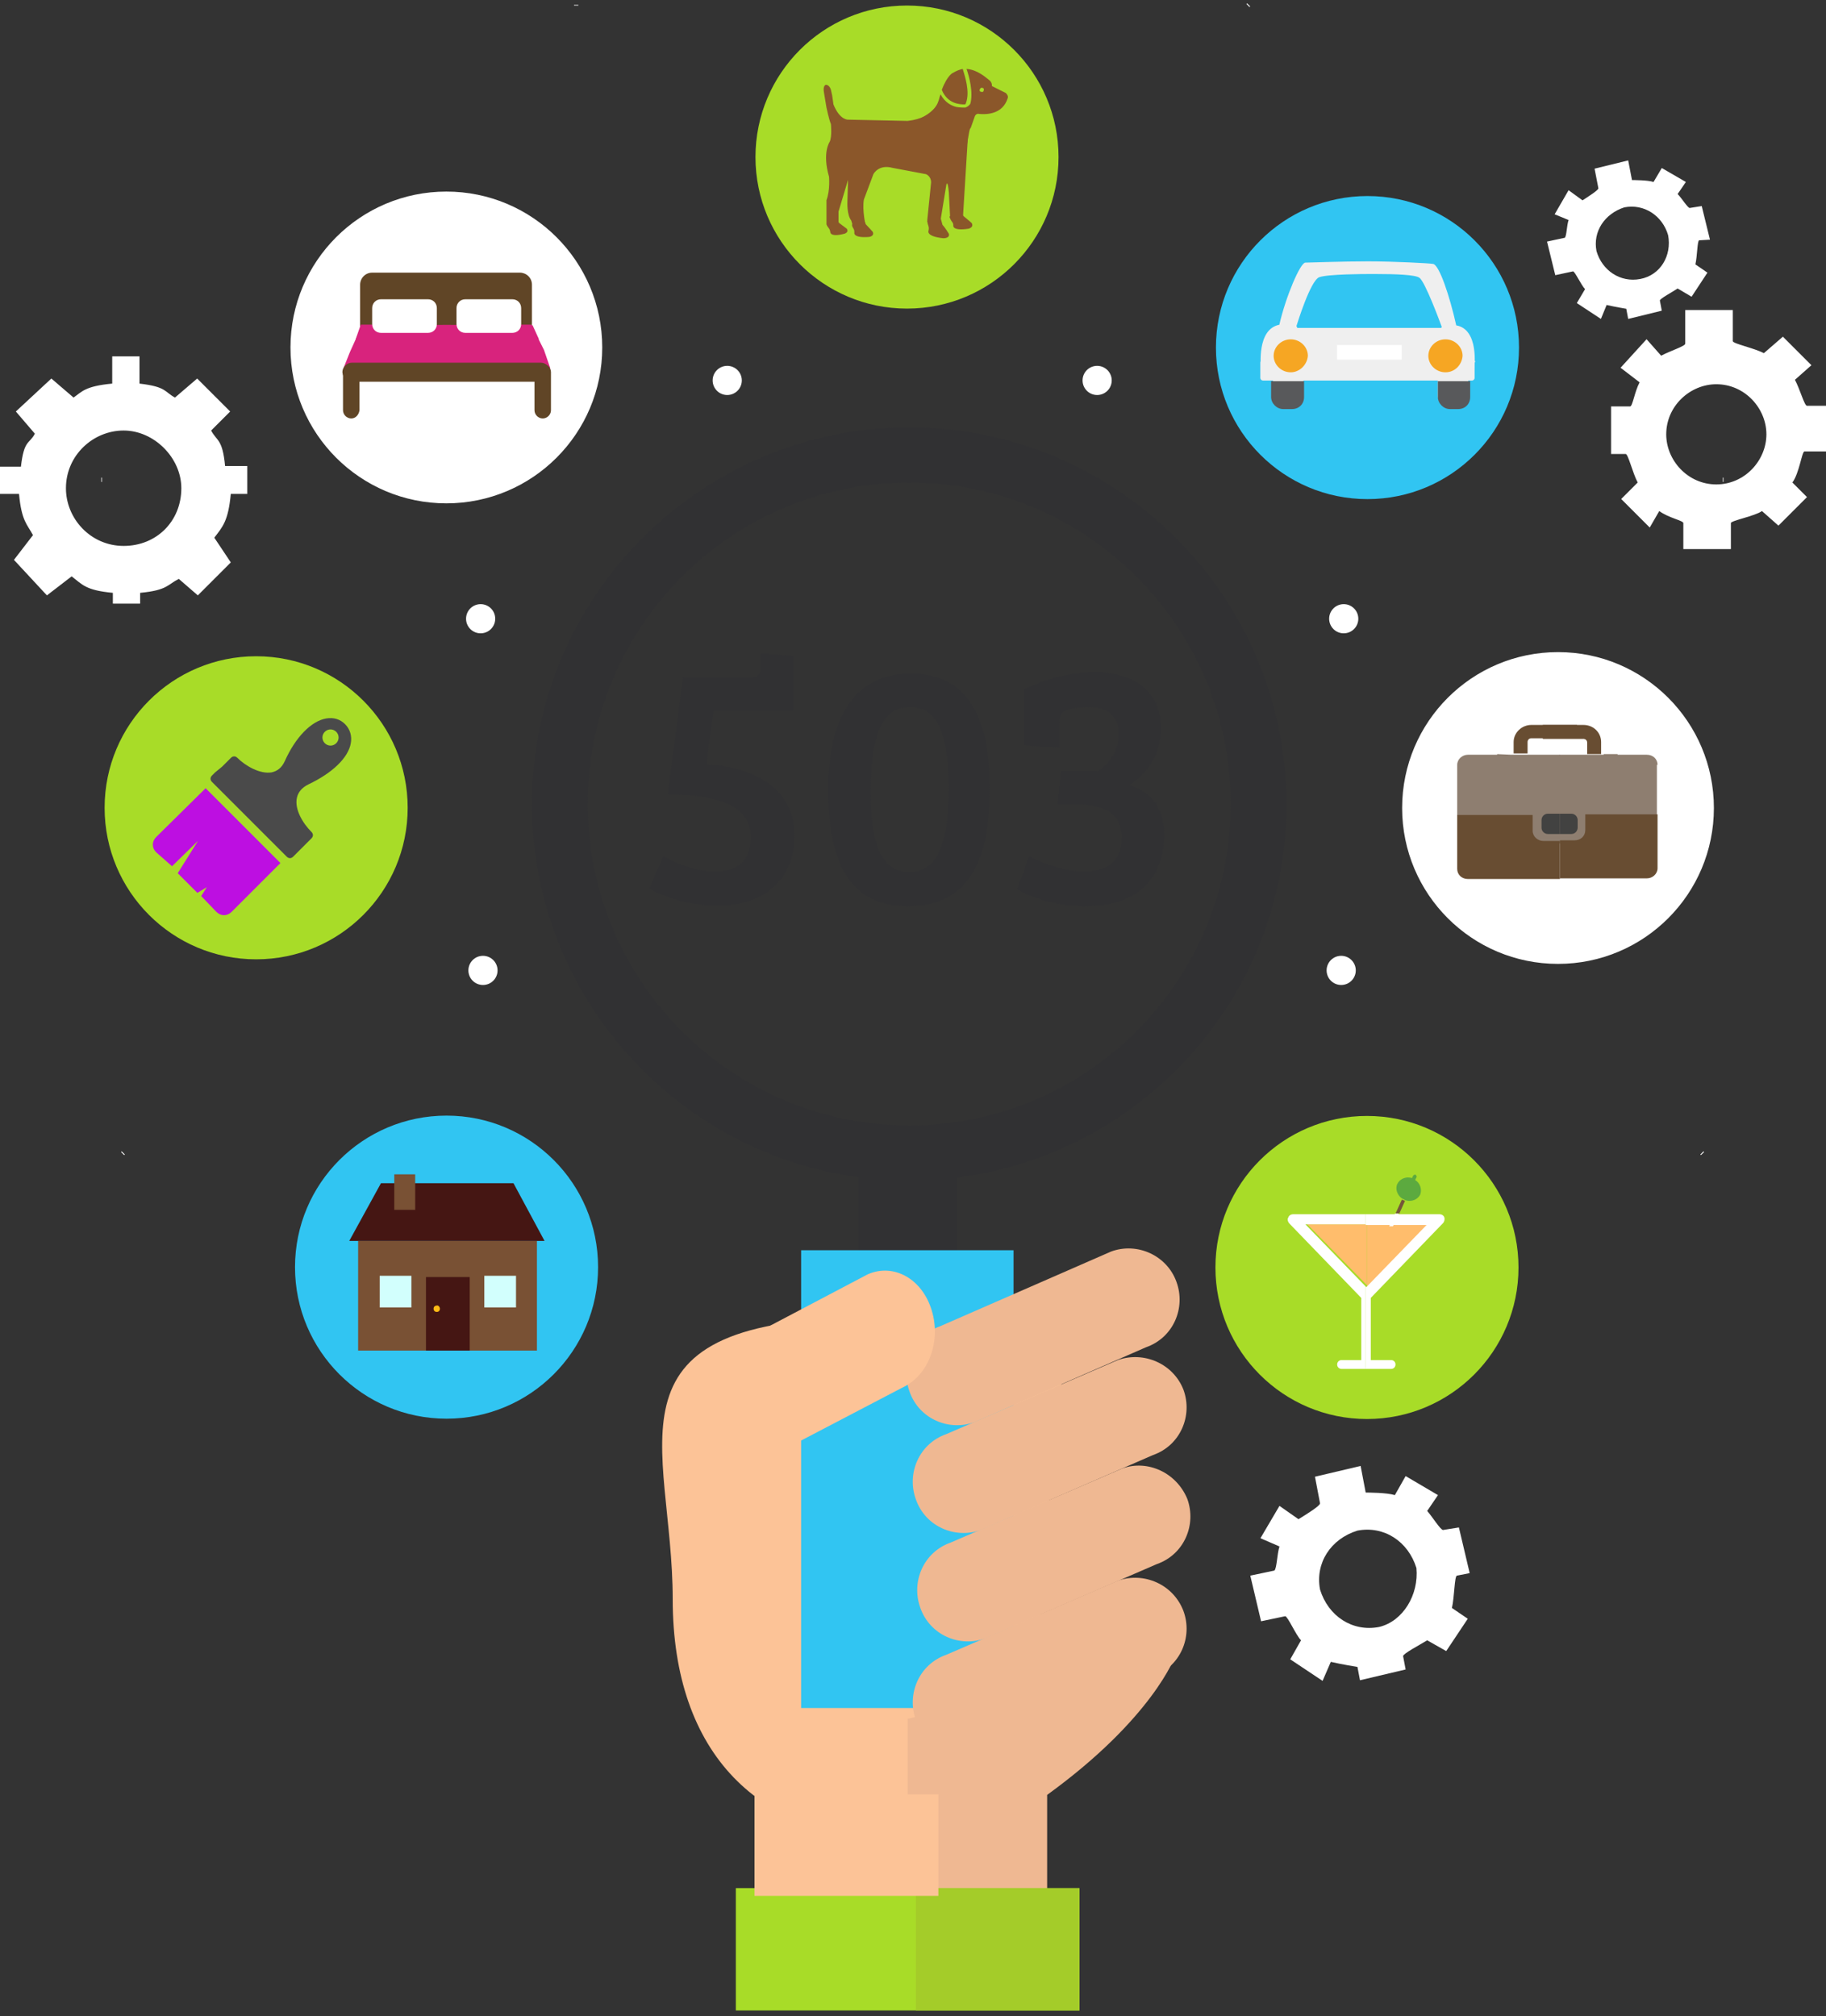<?xml version="1.0" encoding="utf-8"?>
<!-- Generator: Adobe Illustrator 21.0.0, SVG Export Plug-In . SVG Version: 6.00 Build 0)  -->
<svg version="1.1" id="Layer_1" xmlns="http://www.w3.org/2000/svg" xmlns:xlink="http://www.w3.org/1999/xlink" x="0px" y="0px"
	 width="288px" height="318px" viewBox="0 0 288 318" style="enable-background:new 0 0 288 318;" xml:space="preserve">
<rect x="0" y="0" width="288" height="318" fill="#333333" stroke="none"/>
<style type="text/css">
	.st0{fill:#313133;}
	.st1{fill:#FCC397;}
	.st2{fill:#EFB892;}
	.st3{fill:#31C5F2;}
	.st4{fill:#A8DC28;}
	.st5{fill:#A4CC29;}
	.st6{fill:#EFEFEF;}
	.st7{fill:#58595B;}
	.st8{fill:#F6A623;}
	.st9{fill:#FFFFFF;}
	.st10{fill:#FFFFFF;stroke:#FFFFFF;stroke-width:1.372;}
	.st11{fill:#8E7E70;}
	.st12{fill:#684D32;}
	.st13{fill:#424241;}
	.st14{fill:#8B572A;}
	.st15{fill:none;stroke:#FFFFFF;stroke-width:0.686;}
	.st16{fill:#795134;}
	.st17{fill:#451613;}
	.st18{fill:#FDBB16;}
	.st19{fill:#D2FFFD;}
	.st20{fill:#604526;}
	.st21{fill:#D8237D;}
	.st22{fill:#755739;}
	.st23{fill:#FFBD6C;}
	.st24{fill:#5CAA3F;}
	.st25{fill:#BD0FE1;}
	.st26{fill:#4A4A4A;}
</style>
<title>search-02 copy</title>
<desc>Created with Sketch.</desc>
<g id="Page-1">
	<g id="_x35_03-FAD-merge-message_x5F_desktop1" transform="translate(-576, -231)">
		<g id="Group-2" transform="translate(260, 227)">
			<g id="search-02-copy" transform="translate(316, 0)">
				<rect id="Rectangle-path" x="135.4" y="185.7" class="st0" width="15.5" height="16.8"/>
				<path id="Oval-284" class="st1" d="M141.3,294c21.4,0,22.9-16.6,22.9-41.1s17.7-41.1-26.5-41.1s-31.6,19.9-31.6,44.4
					S119.9,294,141.3,294z"/>
				<g id="Group" transform="translate(104.757, 200.88)">
					<path id="Shape_1_" class="st2" d="M80.6,64.3c0,0-3.5,9.8-20.2,21.9v16H38.4v-28L80.6,64.3L80.6,64.3z"/>
					<rect id="Rectangle-path_1_" x="21.6" y="0.3" class="st3" width="33.5" height="72.2"/>
					<rect id="Rectangle-path_2_" x="11.3" y="100.9" class="st4" width="54.2" height="19.3"/>
					<path id="Shape_2_" class="st2" d="M80.8,5.3c1.5,4.1-0.5,8.8-4.8,10.3L49,27.4c-4.1,1.5-8.8-0.5-10.3-4.8l0,0
						c-1.5-4.1,0.5-8.8,4.8-10.3L70.5,0.5C74.6-1,79.3,1.1,80.8,5.3L80.8,5.3L80.8,5.3z"/>
					<path id="Shape-Copy" class="st1" d="M42.2,9.8c1.5,4.9-0.5,10.3-4.7,12.2L11.1,35.8c-4,1.8-8.6-0.6-10.1-5.6l0,0
						C-0.5,25.3,1.6,19.8,5.7,18L32.1,4.1C36.2,2.3,40.7,4.8,42.2,9.8L42.2,9.8L42.2,9.8z"/>
					<path id="Shape_3_" class="st2" d="M81.9,22.3c1.5,4.1-0.5,8.8-4.8,10.3L50,44.4c-4.1,1.5-8.8-0.5-10.3-4.8l0,0
						c-1.5-4.1,0.5-8.8,4.8-10.3l27.1-11.7C75.7,16.2,80.3,18.2,81.9,22.3L81.9,22.3L81.9,22.3z"/>
					<rect id="Rectangle-path_3_" x="39.7" y="100.9" class="st5" width="25.8" height="19.3"/>
					<path id="Shape_4_" class="st2" d="M82.5,39.5c1.5,4.1-0.5,8.8-4.8,10.3L50.7,61.5c-4.1,1.5-8.8-0.5-10.3-4.8l0,0
						c-1.5-4.1,0.5-8.8,4.8-10.3l27.1-11.7C76.3,33.3,80.8,35.4,82.5,39.5L82.5,39.5L82.5,39.5z"/>
					<path id="Shape_5_" class="st2" d="M81.9,57.2c1.5,4.1-0.5,8.8-4.8,10.3L50,79.2c-4.1,1.5-8.8-0.5-10.3-4.8l0,0
						c-1.5-4.1,0.5-8.8,4.8-10.3l27.1-11.7C75.7,51,80.3,53,81.9,57.2L81.9,57.2L81.9,57.2z"/>
				</g>
				<g id="Group_1_" transform="translate(191.78, 34.818)">
					<ellipse id="Oval" class="st3" cx="23.9" cy="24" rx="23.9" ry="23.9"/>
					<g id="Imported-Layers" transform="translate(7, 10)">
						<path id="Fill-1" class="st6" d="M33.6,16H0.4C0.2,16,0,16.1,0,16.4v2.4c0,0.2,0.2,0.4,0.4,0.4H2v2.4c0,1,0.8,1.8,1.8,1.8H5
							c1,0,1.8-0.8,1.8-1.8v-2.4h21.2v2.4c0,1,0.8,1.8,1.8,1.8h1.2c1,0,1.8-0.8,1.8-1.8v-2.4h0.6c0.2,0,0.4-0.2,0.4-0.4v-2.4
							C34,16.1,33.8,16,33.6,16"/>
						<path id="Fill-2" class="st7" d="M28,19.3v2.5c0,1,0.9,1.9,1.9,1.9h1.3c1.1,0,1.9-0.8,1.9-1.9v-2.5"/>
						<path id="Fill-3" class="st7" d="M1.7,19.3v2.5c0,1,0.9,1.9,1.9,1.9H5c1.1,0,1.9-0.8,1.9-1.9v-2.5"/>
						<path id="Fill-4" class="st6" d="M30.9,10.5c-1-4.5-2.7-9.7-3.7-9.7C26.7,0.7,21,0.4,17,0.4c-4,0-9.4,0.2-9.9,0.2
							c-0.8,0-3.1,5.4-4.1,9.8c-3.6,0.7-2.9,6.6-2.9,6.9c0,0.2,0.2,0.3,0.4,0.3h0l16.4,0l16.4,0h0c0.2,0,0.4-0.1,0.4-0.3
							C33.8,17.1,34.5,11.1,30.9,10.5"/>
						<path id="Fill-5" class="st8" d="M4.8,17.9c-1.5,0-2.7-1.2-2.7-2.6c0-1.4,1.2-2.6,2.7-2.6c1.5,0,2.7,1.2,2.7,2.6
							C7.4,16.7,6.2,17.9,4.8,17.9"/>
						<path id="Fill-6" class="st8" d="M29.2,17.9c-1.5,0-2.7-1.2-2.7-2.6c0-1.4,1.2-2.6,2.7-2.6c1.5,0,2.7,1.2,2.7,2.6
							C31.8,16.7,30.7,17.9,29.2,17.9"/>
						<path id="Fill-7" class="st3" d="M5.8,10.7c0,0-0.1,0-0.1,0c0,0,0-0.1,0-0.1c0.1-0.3,2.2-7.2,3.6-7.7c1.4-0.5,7.4-0.5,7.6-0.5
							c0,0,0.6,0,1.5,0c2.8,0,6.1,0.1,6.7,0.6c0.9,0.6,3.4,7.4,3.5,7.7c0,0,0,0.1,0,0.1c0,0-0.1,0.1-0.1,0.1H5.8"/>
						<polygon id="Fill-8" class="st9" points="12.1,13.6 22.3,13.6 22.3,15.9 12.1,15.9 						"/>
					</g>
				</g>
				<path id="Shape_6_" class="st0" d="M143.4,190.2c-32.8,0-59.5-26.7-59.5-59.4s26.7-59.4,59.5-59.4s59.5,26.7,59.5,59.4
					C203,163.5,176.3,190.2,143.4,190.2L143.4,190.2z M143.4,80.1c-28,0-50.7,22.7-50.7,50.7s22.7,50.7,50.7,50.7
					s50.7-22.7,50.7-50.7S171.4,80.1,143.4,80.1L143.4,80.1z"/>
				<ellipse id="Oval_1_" class="st4" cx="215.6" cy="203.9" rx="23.9" ry="23.9"/>
				<g id="Group_2_" transform="translate(221.832, 107.033)">
					<ellipse id="Oval_2_" class="st10" cx="23.9" cy="24.4" rx="23.9" ry="23.9"/>
					<g id="Imported-Layers_1_" transform="translate(8, 11)">
						<polygon id="Fill-1_1_" class="st11" points="11,13.6 21.4,13.6 21.4,19 11,19 						"/>
						<path id="Fill-2_1_" class="st11" d="M8.5,5L8.5,5L6.3,4.9V5H1.7C0.8,5,0,5.7,0,6.6v8h16.2V5H8.5"/>
						<path id="Fill-3_1_" class="st11" d="M31.6,6.6c0-0.9-0.7-1.6-1.7-1.6h-4.6V4.9h-2.2V5h-7v9.6h15.4V6.6"/>
						<path id="Fill-4_1_" class="st12" d="M11.7,0.3c-1.5,0-2.8,1.2-2.8,2.7v1.8h2.2V3c0-0.3,0.2-0.6,0.6-0.6h7.2V0.3H11.7"/>
						<path id="Fill-5_1_" class="st12" d="M19.9,0.3h-6.4v2.2h6.4c0.3,0,0.6,0.2,0.6,0.6v1.8h2.2V3C22.7,1.5,21.5,0.3,19.9,0.3"/>
						<path id="Fill-6_1_" class="st12" d="M13.6,18.6c-0.9,0-1.7-0.7-1.7-1.6v-2.5H0V23c0,0.9,0.7,1.6,1.7,1.6h14.5v-6H13.6"/>
						<path id="Fill-7_1_" class="st12" d="M20.2,14.4v2.5c0,0.9-0.7,1.6-1.7,1.6h-2.3v6h13.7c0.9,0,1.7-0.7,1.7-1.6v-8.5H20.2"/>
						<path id="Fill-8_1_" class="st13" d="M14.3,14.3c-0.6,0-1,0.5-1,1v1.2c0,0.6,0.5,1,1,1h1.9v-3.2H14.3"/>
						<path id="Fill-9" class="st13" d="M18,14.3h-1.8v3.2H18c0.6,0,1-0.5,1-1v-1.2C19,14.8,18.6,14.3,18,14.3"/>
					</g>
				</g>
				<ellipse id="Oval_3_" class="st10" cx="70.4" cy="58.8" rx="23.9" ry="23.9"/>
				<ellipse id="Oval_4_" class="st4" cx="40.4" cy="131.4" rx="23.9" ry="23.9"/>
				<g id="Group_3_" transform="translate(46.43, 179.248)">
					<ellipse id="Oval_5_" class="st3" cx="24" cy="24.6" rx="23.9" ry="23.9"/>
				</g>
				<g id="Group_5_" transform="translate(118.654, 4.771)">
					<ellipse id="Oval_6_" class="st4" cx="24.4" cy="24" rx="23.9" ry="23.9"/>
					<g id="dog" transform="translate(11, 10)">
						<g id="Group_4_">
							<g id="Shape_7_">
								<g transform="translate(14.488, 0)">
									<path class="st14" d="M6.2,0.7c0,0-0.9,0.3-1.8,2.7c0.9,2.2,2.8,2.3,3.6,2.3c0.1,0,0.2-0.1,0.2-0.2C8.9,3.7,8,1.1,7.7,0.1
										C7.2,0.2,6.7,0.4,6.2,0.7L6.2,0.7z"/>
									<path class="st14" d="M2.2,12.9C2.5,12.1,7.9,13,8,13.2c0.3,0.1,0.7-3.8,0.9-3.7l0.1-0.2l0.6-1.7c0.1-0.3,0.4-0.5,0.7-0.4
										c1.1,0.1,3.7,0.1,4.5-2.5c0.1-0.3-0.1-0.6-0.3-0.8l-2.2-1.1c0,0,0.1-0.6-0.5-1c-0.4-0.3-1.8-1.6-3.5-1.7
										c0.4,1.1,1.1,3.7,0.6,5.5C8.7,5.9,8.4,6.1,8.1,6.2c-0.3,0-0.8,0-1.4-0.1c-0.8-0.2-1.8-0.7-2.5-2C4.1,4.4,4,4.7,3.9,5.1
										C3.4,7,0.6,8.1,0.6,8.1L0.1,8.7C-0.1,7.4,2.3,13,2.2,12.9L2.2,12.9z M10.8,3.1c0.2,0,0.3,0.2,0.2,0.4
										c0,0.2-0.2,0.3-0.4,0.2c-0.2,0-0.3-0.2-0.2-0.4C10.5,3.1,10.7,3,10.8,3.1L10.8,3.1z"/>
								</g>
								<path class="st14" d="M18.4,5.1c0,0-0.5,2.7-4.9,3.2L4.1,8.1c0,0-1.3,0.1-2.3-2.4L1.6,4.3L1.4,3.4c0,0-0.2-0.8-0.8-0.8
									c0,0-0.5,0.1-0.3,1.2l0.4,2.4c0,0,0.4,1.9,0.7,2.6c0,0,0.2,2-0.2,2.8c0,0-1.2,1.7-0.1,5.5c0,0,0.2,2.1-0.4,3.7l0,3.8
									l1.9-0.1v-1.9l1.5-5L4,21.1c0,0-0.1,2,0.6,2.9l0.3,1l2-0.1c0,0-0.6-2.5-0.3-4.2l1.5-4c0,0,0.8-1.6,3-1l5.3,1
									c0,0,0.8,0.3,0.8,1.3l-0.6,5.9c0,0-0.1,1.1,1.3,2.1l0.8-2.1l0.9-5.5c0,0,0.2-1,0.4,1.2l0.2,3.9l2,0.4l0.8-13L18.4,5.1
									L18.4,5.1z"/>
							</g>
							<path id="Shape_8_" class="st14" d="M0.7,24.6c0,0,0,0.1,0.2,0.4c0.2,0.3,0.3,0.3,0.4,0.8c0,0-0.1,0.9,2.2,0.3c0,0,0,0,0,0
								c0,0,0.8-0.2,0.4-0.8c0,0-0.8-0.6-1.2-0.9l-0.5-0.8L0.7,24.6L0.7,24.6z"/>
							<path id="Shape_9_" class="st14" d="M20.1,23.4c0,0,0,0.1,0.2,0.5s0.4,0.4,0.4,0.9c0,0-0.2,0.9,2.4,0.5h0
								c0,0,0.9-0.2,0.5-0.9c0,0-0.8-0.7-1.3-1.1l-0.6-0.9L20.1,23.4L20.1,23.4z"/>
							<path id="Shape_10_" class="st14" d="M16.6,24.1c0,0,0,0.1,0.1,0.5c0.1,0.4,0.2,0.5,0.1,1c0,0-0.5,0.9,2.3,1.2h0.1
								c0,0,1,0,0.8-0.7c0,0-0.6-1-1-1.4l-0.3-1.1L16.6,24.1L16.6,24.1z"/>
							<path id="Shape_11_" class="st14" d="M4.9,24.4c0,0-0.3,0.2-0.1,0.6c0.2,0.4,0.3,0.4,0.3,0.9c0,0-0.3,0.9,2.3,0.7h0
								c0,0,0.9-0.1,0.6-0.8c0,0-0.7-0.8-1.1-1.2l-0.4-1L4.9,24.4L4.9,24.4z"/>
						</g>
					</g>
				</g>
				<g id="Group_6_" transform="translate(11.607, 0)">
					<g transform="translate(3.869, 154.746)">
						<g id="Shape_12_" transform="translate(3.869, 1.29)">
							<path class="st15" d="M0,29.9l0.1-0.1"/>
							<path class="st15" d="M58,0.3h0.3"/>
						</g>
						<ellipse id="Oval_7_" class="st9" cx="60.7" cy="2.3" rx="2.3" ry="2.3"/>
					</g>
					<g transform="translate(0, 76.083)">
						<g id="Shape_14_" transform="translate(3.869, 2.579)">
							<path class="st15" d="M0.5,1h0.1"/>
							<path class="st15" d="M61.8,23.3H62"/>
						</g>
						<ellipse id="Oval_8_" class="st9" cx="64.2" cy="25.5" rx="2.3" ry="2.3"/>
					</g>
					<g transform="translate(76.093, 0)">
						<g id="Shape_16_" transform="translate(2.579, 3.869)">
							<path class="st15" d="M0.6,0.9V1"/>
							<path class="st15" d="M25,61.4l0.1,0.1"/>
						</g>
						<ellipse id="Oval_9_" class="st9" cx="27" cy="64" rx="2.3" ry="2.3"/>
					</g>
				</g>
				<g id="Group_7_" transform="translate(170.243, 0)">
					<g transform="translate(38.692, 154.746)">
						<g id="Shape_18_" transform="translate(1.29, 1.29)">
							<path class="st15" d="M58.3,29.9l-0.1-0.1"/>
							<path class="st15" d="M0.1,0.3H0"/>
						</g>
						<ellipse id="Oval_10_" class="st9" cx="2.6" cy="2.3" rx="2.3" ry="2.3"/>
					</g>
					<g transform="translate(38.692, 76.083)">
						<g id="Shape_20_" transform="translate(1.29, 2.579)">
							<path class="st15" d="M61.6,1h-0.1"/>
							<path class="st15" d="M0.4,23.3H0.1"/>
						</g>
						<ellipse id="Oval_11_" class="st9" cx="3" cy="25.5" rx="2.3" ry="2.3"/>
					</g>
					<g>
						<g id="Shape_22_" transform="translate(1.29, 3.869)">
							<path class="st15" d="M25.4,0.9L25.3,1"/>
							<path class="st15" d="M0.9,61.4v0.1"/>
						</g>
						<ellipse id="Oval_12_" class="st9" cx="2.8" cy="64" rx="2.3" ry="2.3"/>
					</g>
				</g>
				<g id="Imported-Layers_2_" transform="translate(54.986, 189.209)">
					<polygon id="Fill-1_2_" class="st16" points="1.5,10.5 29.7,10.5 29.7,27.8 1.5,27.8 					"/>
					<polyline id="Fill-2_2_" class="st17" points="26,1.4 5.1,1.4 0.1,10.5 30.9,10.5 26,1.4 					"/>
					<polygon id="Fill-3_2_" class="st16" points="7.2,0 10.5,0 10.5,5.6 7.2,5.6 					"/>
					<polygon id="Fill-4_2_" class="st17" points="12.2,16.2 19.1,16.2 19.1,27.8 12.2,27.8 					"/>
					<path id="Fill-5_2_" class="st18" d="M14.4,21.2c0,0.3-0.2,0.5-0.5,0.5c-0.3,0-0.5-0.2-0.5-0.5c0-0.3,0.2-0.5,0.5-0.5
						C14.1,20.6,14.4,20.9,14.4,21.2"/>
					<polygon id="Fill-6_2_" class="st19" points="4.9,16 9.9,16 9.9,21 4.9,21 					"/>
					<polygon id="Fill-7_2_" class="st19" points="21.4,16 26.4,16 26.4,21 21.4,21 					"/>
				</g>
				<path id="Shape_24_" class="st9" d="M288,75.5v-7.5h-3c-0.4,0-1.1-2.6-1.9-4.1l2.6-2.3l-4.5-4.5l-3,2.6
					c-1.5-0.8-4.9-1.5-4.9-1.9v-4.9h-7.5v5.3c0,0.4-2.3,1.1-3.8,1.9l-2.3-2.6l-4.1,4.5l3,2.3c-0.8,1.5-1.1,3.8-1.5,3.8h-3v7.5h2.3
					c0.4,0,1.1,3,1.9,4.5l-2.6,2.6l4.5,4.5l1.5-2.6c1.5,1.1,3.8,1.5,3.8,1.9v4.1h7.5v-4.1c0-0.4,3.8-1.1,4.9-1.9l2.6,2.3l4.5-4.5
					l-2.3-2.3c1.1-1.5,1.5-4.9,1.9-4.9h3.4V75.5z M270.7,80.4c-4.5,0-7.9-3.8-7.9-7.9c0-4.5,3.8-7.9,7.9-7.9c4.5,0,7.9,3.8,7.9,7.9
					S275.2,80.4,270.7,80.4L270.7,80.4z"/>
				<path id="Shape_25_" class="st9" d="M39,81.8v-4.3h-3.5c-0.4-4.3-1.3-3.9-2.2-5.6l3-3l-5.2-5.2l-3.5,3c-1.7-0.9-1.3-1.7-5.6-2.2
					v-4.3h-4.3v4.3c-4.3,0.4-4.8,1.3-6.1,2.2l-3.5-3l-5.6,5.2l3,3.5c-0.9,1.7-1.7,0.9-2.2,5.2H0v4.3h3c0.4,4.3,1.3,4.8,2.2,6.5
					l-3,3.9l5.2,5.6l3.9-3c1.7,1.3,2.2,2.2,6.5,2.6v1.7h4.3v-1.7c4.3-0.4,4.3-1.3,6.1-2.2l3,2.6l5.2-5.2l-2.6-3.9
					c1.3-1.7,2.2-2.6,2.6-6.9H39L39,81.8z M19.5,90.1c-5.2,0-9.1-4.3-9.1-9.1c0-5.2,4.3-9.1,9.1-9.1s9.1,4.3,9.1,9.1
					C28.6,86.2,24.7,90.1,19.5,90.1L19.5,90.1z"/>
				<path id="Shape_26_" class="st9" d="M269.7,41.8l-1.3-5.3l-1.9,0.3c-0.3,0-1.3-1.6-1.9-2.2l1.3-1.9l-3.8-2.2l-1.3,2.2
					c-0.9-0.3-3.1-0.3-3.4-0.3l-0.6-3.1l-5.3,1.3l0.6,3.1c0,0.3-1.6,1.3-2.5,1.9l-2.2-1.6l-2.2,3.8l2.2,0.9
					c-0.3,0.9-0.3,2.5-0.6,2.8l-2.8,0.6l1.3,5.3l2.8-0.6c0.3,0,1.3,2.2,1.9,2.8l-1.3,2.2l3.8,2.5l0.9-2.2c1.3,0.3,3.1,0.6,3.1,0.6
					l0.3,1.6l5.3-1.3l-0.3-1.6c0-0.3,1.9-1.3,2.8-1.9l2.2,1.3l2.5-3.8l-1.9-1.3c0.3-1.3,0.3-3.8,0.6-3.8L269.7,41.8L269.7,41.8z
					 M258.7,48c-3.1,0.6-6-1.3-6.9-4.4c-0.6-3.1,1.3-5.9,4.4-6.9c3.1-0.6,6,1.3,6.9,4.4C263.7,44.3,261.9,47.4,258.7,48L258.7,48z"
					/>
				<path id="Shape_27_" class="st9" d="M231.8,252.1l-1.7-7.2l-2.5,0.4c-0.4,0-1.7-2.1-2.5-3l1.7-2.5l-5.1-3l-1.7,3
					c-1.3-0.4-4.2-0.4-4.6-0.4l-0.8-4.2l-7.2,1.7l0.8,4.2c0,0.4-2.1,1.7-3.4,2.5l-3-2.1l-3,5.1l3,1.3c-0.4,1.3-0.4,3.4-0.8,3.8
					l-3.8,0.8l1.7,7.2l3.8-0.8c0.4,0,1.7,3,2.5,3.8l-1.7,3l5.1,3.4l1.3-3c1.7,0.4,4.2,0.8,4.2,0.8l0.4,2.1l7.2-1.7l-0.4-2.1
					c0-0.4,2.5-1.7,3.8-2.5l3,1.7l3.4-5.1l-2.5-1.7c0.4-1.7,0.4-5.1,0.8-5.1L231.8,252.1L231.8,252.1z M217.5,260.6
					c-4.2,0.8-8-1.7-9.3-5.9c-0.8-4.2,1.7-8,5.9-9.3c4.2-0.8,8,1.7,9.3,5.9C223.8,255.5,221.3,259.7,217.5,260.6L217.5,260.6z"/>
				<g id="Group_8_" transform="translate(102.019, 106.322)">
					<path id="_x35_03" class="st0" d="M23.1,9.8V1.1l-5.2-0.4V3c0,0.9-0.3,1.5-1.3,1.5H5.7L3.3,23c5.4,0,13.1,0.7,13.1,6.7
						c0,3.1-1.4,5.4-5.6,5.4c-3.2,0-6.2-1.2-8.2-2.4l-2.2,5.1c2.1,1.3,6.3,2.7,10.7,2.7c9.1,0,12.2-5.8,12.2-10.9
						c0-7.7-6.4-10.9-13.9-11.4l1.1-8.4H23.1z M41.6,3.9c-7.9,0-13,5.7-13,18.3c0,12.8,4.2,18.4,12.6,18.4c8.4,0,12.9-5.5,12.9-18.6
						C54.1,9,49.3,3.9,41.6,3.9z M41.4,35.2c-3.7,0-6.1-3-6.1-12.5c0-10.4,2.4-13.5,6.2-13.5c3.6,0,6.1,2.8,6.1,12.8
						C47.6,32.5,45,35.2,41.4,35.2z M65.3,19.5l-0.5,5h2.1c5.9,0,8,1.8,8,5.3c0,3.9-2.5,5.3-6,5.3c-2.7,0-6.3-1.1-8.6-2.4l-1.9,5.2
						c2.1,1.4,6.5,2.7,10.8,2.7c8.6,0,12.4-4.8,12.4-11.3c0-2.9-1-6.4-5.5-7.8c2.9-1.8,5-5,5-9c0-5-3.4-8.8-10.4-8.8
						c-4.4,0-8.4,1.3-11.2,2.7v8.8l5.6,0.4v-4c0-1,0.1-1.6,1.1-1.9c0.8-0.3,1.9-0.5,3.4-0.5c3.2,0,4.8,1.5,4.8,4.2
						c0,2.8-1.4,4.7-3.3,5.9H65.3z"/>
				</g>
				<g id="Imported-Layers_3_" transform="translate(54, 47)">
					<path id="Fill-1_3_" class="st20" d="M28,10.5H4.7c-1,0-1.9-0.8-1.9-1.9V1.9c0-1,0.8-1.9,1.9-1.9H28c1,0,1.9,0.8,1.9,1.9v6.7
						C29.9,9.6,29.1,10.5,28,10.5"/>
					<polyline id="Fill-2_3_" class="st21" points="3.1,8.3 1.2,12.5 0.2,15 32.8,15.1 31.8,12.2 29.8,8.2 3.1,8.3 					"/>
					<polyline id="Fill-3_3_" class="st21" points="2.9,8.2 2.1,10.5 31,10.5 30,8.3 2.9,8.2 					"/>
					<path id="Fill-4_3_" class="st9" d="M14.9,8.1c0,0.8-0.6,1.4-1.4,1.4H6.1c-0.8,0-1.4-0.6-1.4-1.4V5.6c0-0.8,0.6-1.4,1.4-1.4
						h7.4c0.8,0,1.4,0.6,1.4,1.4V8.1"/>
					<path id="Fill-5_3_" class="st9" d="M28.2,8.1c0,0.8-0.6,1.4-1.4,1.4h-7.4c-0.8,0-1.4-0.6-1.4-1.4V5.6c0-0.8,0.6-1.4,1.4-1.4
						h7.4c0.8,0,1.4,0.6,1.4,1.4V8.1"/>
					<path id="Fill-6_3_" class="st20" d="M1.5,17.2h29.8c0.8,0,1.5-0.7,1.5-1.5c0-0.8-0.7-1.5-1.5-1.5H1.5c-0.8,0-1.5,0.7-1.5,1.5
						C0.1,16.6,0.7,17.2,1.5,17.2"/>
					<path id="Fill-7_3_" class="st20" d="M1.4,23L1.4,23c-0.7,0-1.3-0.6-1.3-1.3v-6c0-0.7,0.6-1.3,1.3-1.3s1.3,0.6,1.3,1.3v6
						C2.6,22.4,2.1,23,1.4,23"/>
					<path id="Fill-8_2_" class="st20" d="M31.6,23L31.6,23c-0.7,0-1.3-0.6-1.3-1.3v-6c0-0.7,0.6-1.3,1.3-1.3c0.7,0,1.3,0.6,1.3,1.3
						v6C32.9,22.4,32.3,23,31.6,23"/>
				</g>
				<g id="Imported-Layers_4_" transform="translate(203, 189)">
					<polyline id="Fill-1_4_" class="st22" points="16.8,8.3 16.2,8.3 15.2,10.4 15.8,10.4 16.8,8.3 					"/>
					<polyline id="Fill-2_4_" class="st23" points="3.2,8.1 12.6,17.7 12.6,8.1 3.2,8.1 					"/>
					<polyline id="Fill-3_4_" class="st23" points="22.2,8.1 17.8,8.1 17.8,8 16.8,8 16.8,8.1 12.6,8.1 12.6,17.7 12.7,17.9 
						22.2,8.1 					"/>
					<path id="Fill-4_4_" class="st22" d="M18.1,4.2l-1,2.2h0.6l0.9-2c0,0,0,0,0,0L18.1,4.2C18.1,4.1,18.1,4.1,18.1,4.2"/>
					<path id="Fill-5_4_" class="st24" d="M20.2,1.1l0.2-0.4c0.1-0.1,0-0.3-0.1-0.4c-0.1-0.1-0.3,0-0.4,0.1l-0.2,0.4
						c-0.9-0.3-1.9,0.1-2.3,0.9c-0.4,0.8,0,1.8,0.7,2.3l0.6,0.3c0.9,0.3,1.9-0.1,2.3-0.9C21.3,2.6,21,1.6,20.2,1.1"/>
					<path id="Fill-6_4_" class="st9" d="M1,6.5C0.6,6.5,0.3,6.7,0.2,7C0,7.3,0.1,7.6,0.3,7.9l11.4,11.8v9.8H8.6
						c-0.4,0-0.7,0.3-0.7,0.7c0,0.4,0.3,0.7,0.7,0.7h3.8v-13L2.9,8.1h9.5V6.5"/>
					<path id="Fill-7_4_" class="st9" d="M24.6,7.9c0.2-0.2,0.3-0.6,0.2-0.9c-0.1-0.3-0.4-0.5-0.8-0.5h-6.4l0-0.1h-0.6l0,0.1h-4.6
						v1.7h3.8l-0.1,0.2h0.6l0.1-0.2h5.2L12.5,18l-0.1-0.1v13h4c0.4,0,0.7-0.3,0.7-0.7c0-0.4-0.3-0.7-0.7-0.7h-3.2v-9.8L24.6,7.9"/>
				</g>
				<g id="Imported-Layers_5_" transform="translate(23.43, 116.716)">
					<path id="Fill-1_5_" class="st25" d="M1.2,19.3c-0.7,0.7-0.7,1.7,0,2.4l2.5,2.2l4.1-4L4.6,25l3.1,3.1l1.5-0.9l-0.9,1.4l2.4,2.5
						c0.7,0.7,1.7,0.7,2.4,0l7.7-7.7L9,11.6L1.2,19.3"/>
					<path id="Fill-2_5_" class="st26" d="M10.5,9.1L10,9.6c-0.3,0.3-0.3,0.7,0,1l11.8,11.8c0.3,0.3,0.7,0.3,1,0l2.9-2.9
						c0.3-0.3,0.3-0.7,0-1c-1.4-1.4-2.7-3.6-2.3-5.4c0.2-0.9,0.8-1.6,1.8-2.1c3.8-1.8,6.3-4.2,6.7-6.5c0.2-1.1-0.1-2.2-0.9-3l0,0
						c-0.8-0.8-1.8-1.1-3-0.9c-2.3,0.4-4.8,2.9-6.5,6.7c-0.5,1.1-1.2,1.6-2.1,1.8c-1.8,0.3-4.1-1-5.4-2.3c-0.3-0.3-0.7-0.3-1,0
						l-1.4,1.4 M29.6,4.5c-0.5,0.5-1.3,0.5-1.8,0c-0.5-0.5-0.5-1.3,0-1.8c0.5-0.5,1.3-0.5,1.8,0C30.1,3.2,30.1,4,29.6,4.5"/>
				</g>
				<rect id="Rectangle-1346" x="119" y="287" class="st1" width="29" height="16"/>
			</g>
		</g>
	</g>
</g>
</svg>

